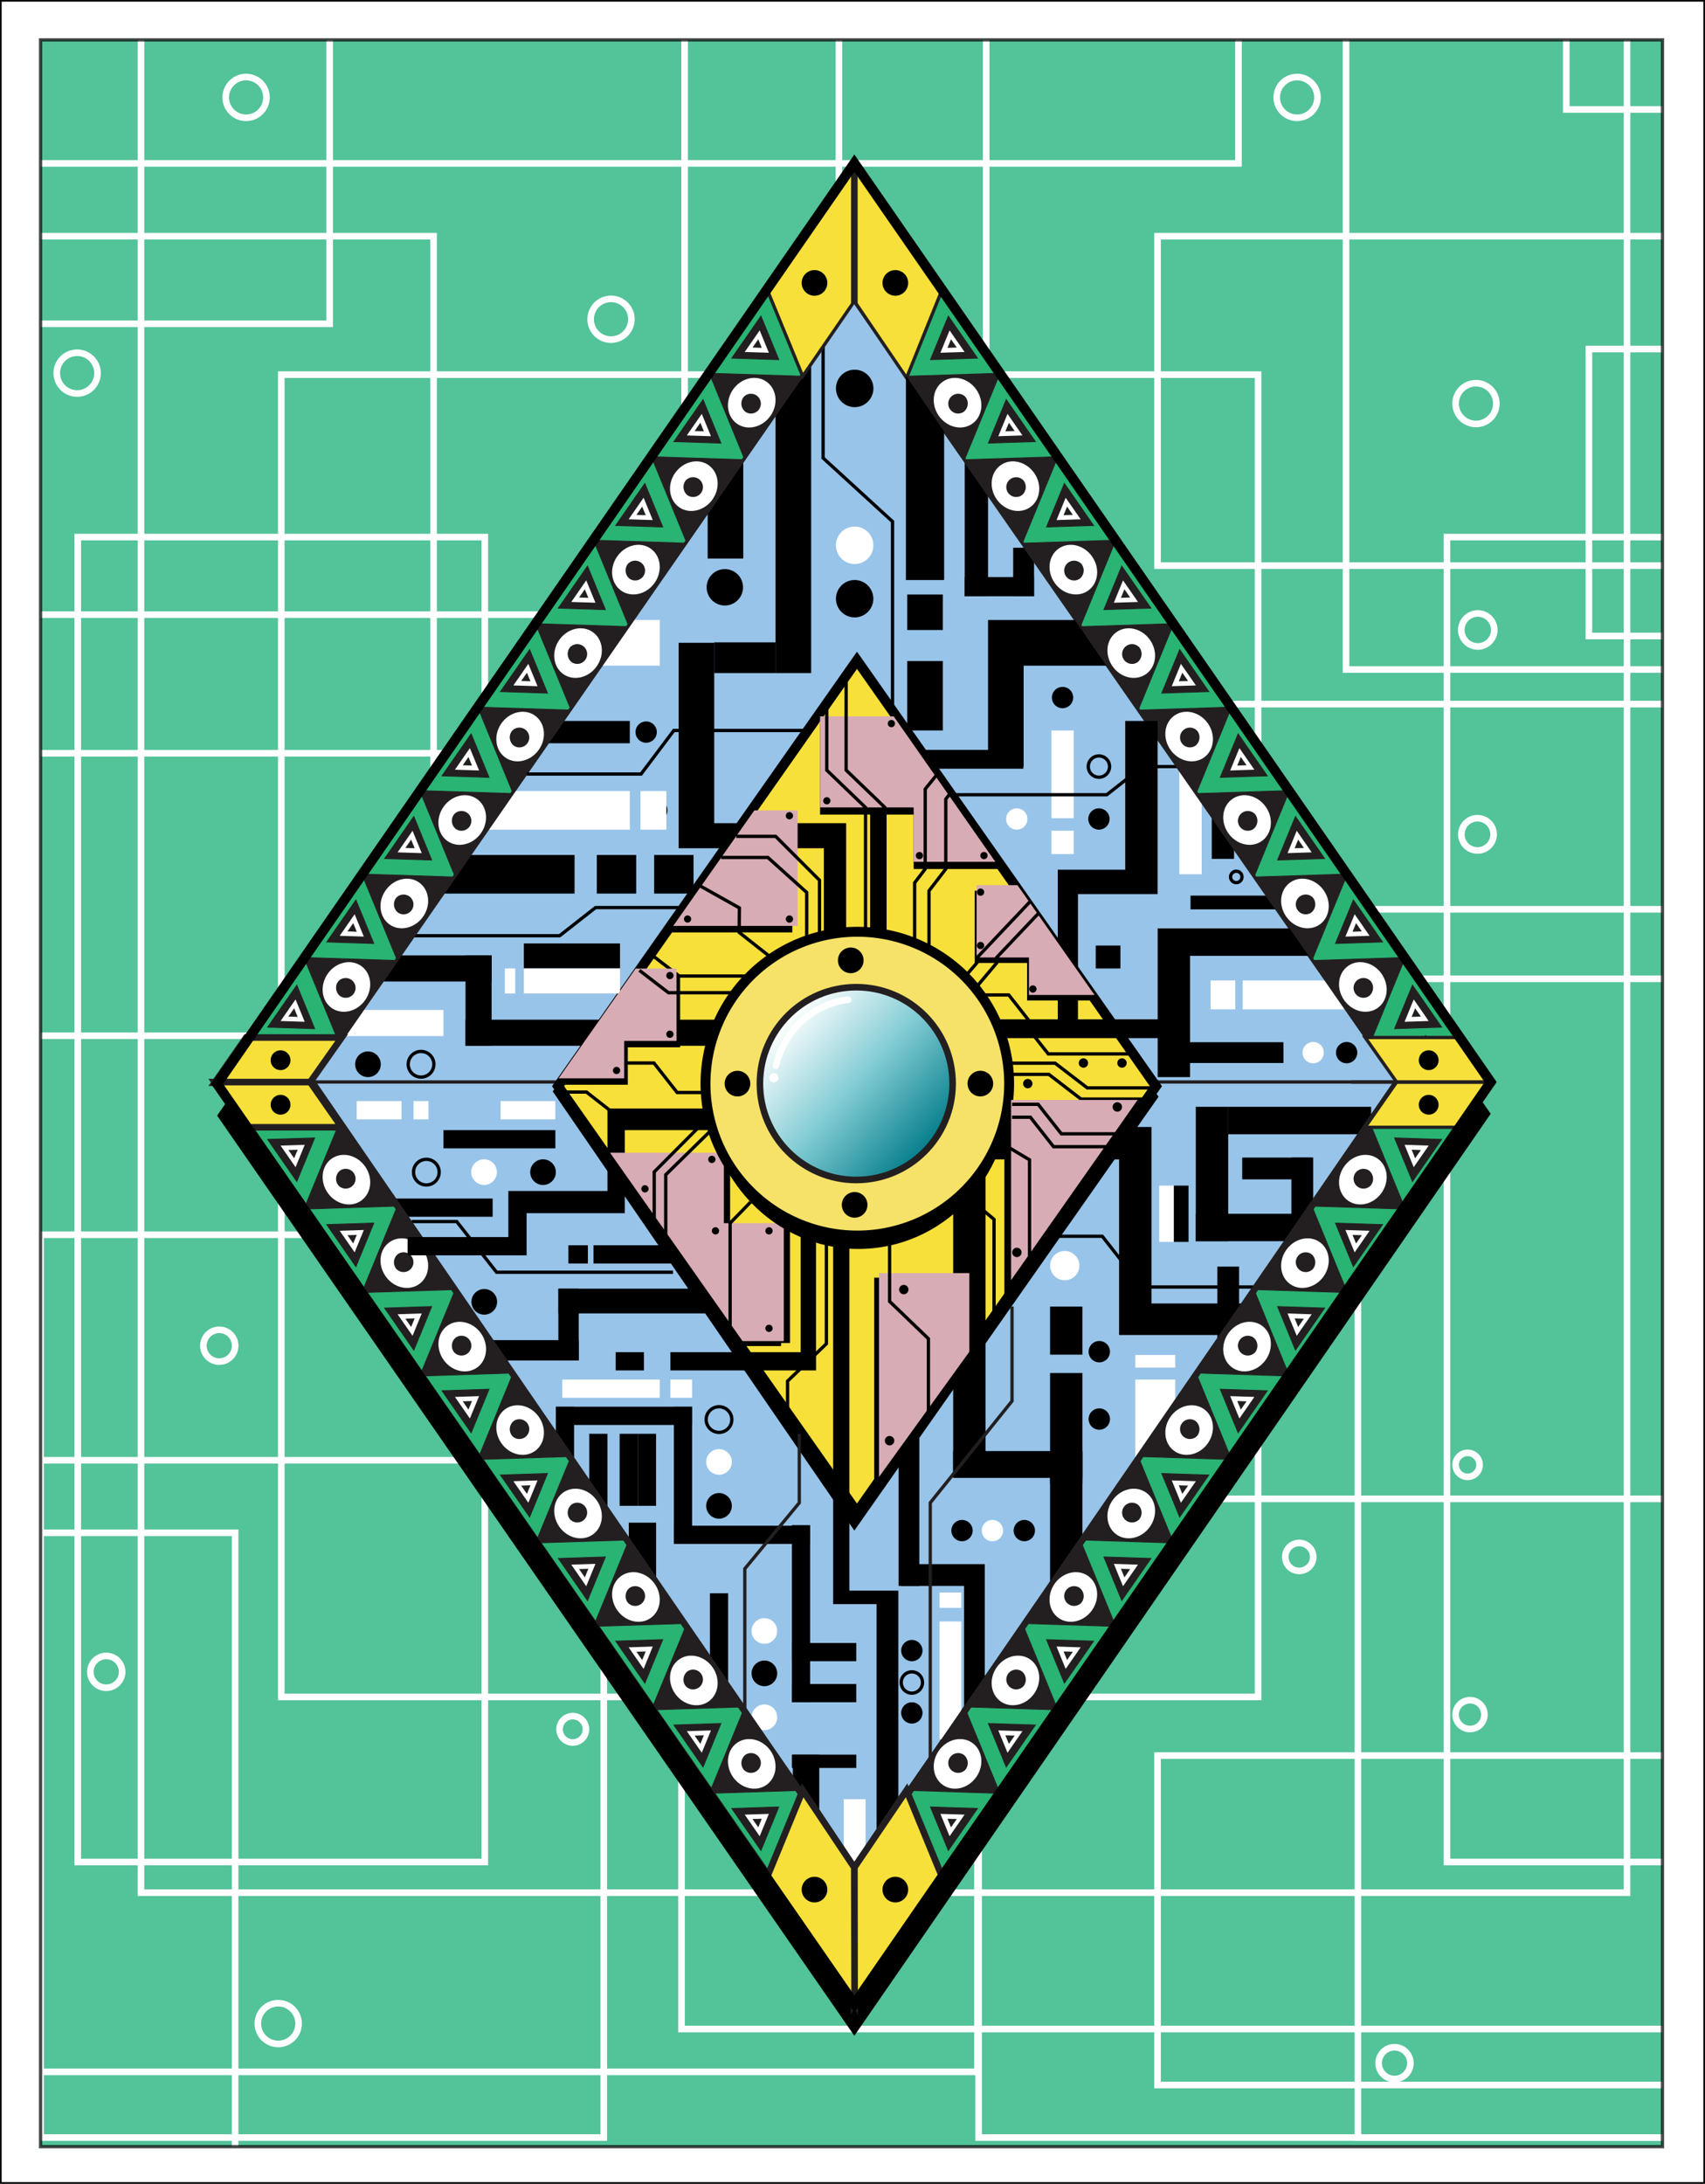 <svg id="Capa_1" data-name="Capa 1" xmlns="http://www.w3.org/2000/svg" xmlns:xlink="http://www.w3.org/1999/xlink" width="182.53mm" height="233.69mm" viewBox="0 0 517.4 662.42">
  <rect x="0" y="0" width="517.4" height="662.42" fill="#333333" stroke="none"/>
  <defs>
    <style>
      .cls-1, .cls-3 {
        fill: #0aaa6e;
      }

      .cls-1, .cls-11, .cls-19, .cls-2, .cls-21, .cls-6, .cls-9 {
        stroke: #000;
      }

      .cls-1, .cls-11, .cls-12, .cls-13, .cls-15, .cls-16, .cls-17, .cls-18, .cls-19, .cls-2, .cls-21, .cls-22, .cls-23, .cls-5, .cls-6, .cls-8, .cls-9 {
        stroke-miterlimit: 10;
      }

      .cls-1, .cls-3, .cls-6 {
        opacity: 0.7;
      }

      .cls-10, .cls-2 {
        fill: #fff;
      }

      .cls-4 {
        clip-path: url(#clip-path);
      }

      .cls-11, .cls-18, .cls-19, .cls-23, .cls-5, .cls-6, .cls-8 {
        fill: none;
      }

      .cls-23, .cls-5 {
        stroke: #fff;
      }

      .cls-15, .cls-17, .cls-18, .cls-22, .cls-23, .cls-5 {
        stroke-width: 2px;
      }

      .cls-7 {
        fill: #98c4e9;
      }

      .cls-12, .cls-13, .cls-15, .cls-16, .cls-17, .cls-18, .cls-22, .cls-8 {
        stroke: #231f20;
      }

      .cls-16, .cls-17, .cls-9 {
        fill: #f7e03a;
      }

      .cls-19, .cls-21, .cls-9 {
        stroke-width: 3px;
      }

      .cls-12, .cls-15 {
        fill: #29b473;
      }

      .cls-13, .cls-14 {
        fill: #231f20;
      }

      .cls-13 {
        stroke-width: 0.25px;
      }

      .cls-20 {
        fill: #d8acb4;
      }

      .cls-21 {
        fill: #f6e268;
      }

      .cls-22 {
        fill: url(#linear-gradient);
      }

      .cls-23 {
        stroke-linecap: round;
      }
    </style>
    <clipPath id="clip-path">
      <rect class="cls-1" x="12.31" y="12.09" width="492.2" height="639.07"/>
    </clipPath>
    <linearGradient id="linear-gradient" x1="238.11" y1="309.13" x2="281.56" y2="348.26" gradientUnits="userSpaceOnUse">
      <stop offset="0" stop-color="#fff"/>
      <stop offset="0.49" stop-color="#84cdd5"/>
      <stop offset="1" stop-color="#057e8b"/>
    </linearGradient>
  </defs>
  <rect class="cls-2" width="517.4" height="662.42"/>
  <g>
    <rect class="cls-3" x="12.31" y="12.09" width="492.2" height="639.07"/>
    <g class="cls-4">
      <g>
        <rect class="cls-5" x="-195.66" y="-14.03" width="403.41" height="242.52"/>
        <rect class="cls-5" x="-271.84" y="71.66" width="403.41" height="242.52"/>
        <rect class="cls-5" x="12.31" y="374.54" width="170.91" height="273.85"/>
        <rect class="cls-5" x="-271.84" y="464.95" width="343.19" height="242.52"/>
        <rect class="cls-5" x="-299.36" y="5.89" width="399.4" height="92.32"/>
        <rect class="cls-5" x="-23.57" y="-73.48" width="399.4" height="123.05"/>
        <rect class="cls-5" x="408.47" y="-23.9" width="314.23" height="226.99"/>
        <rect class="cls-5" x="475.3" y="10.47" width="314.24" height="22.74"/>
        <rect class="cls-5" x="-59.64" y="-35.65" width="314.23" height="478.61"/>
        <rect class="cls-5" x="-19.8" y="186.44" width="316.43" height="442.03"/>
        <rect class="cls-5" x="85.36" y="113.64" width="296.41" height="401.11"/>
        <rect class="cls-5" x="42.78" y="-51.56" width="450.95" height="625.68"/>
        <rect class="cls-5" x="296.97" y="275.82" width="314.23" height="372.57"/>
        <rect class="cls-5" x="206.81" y="213.58" width="314.23" height="401.89"/>
        <rect class="cls-5" x="412.07" y="296.9" width="123.52" height="351.49"/>
        <rect class="cls-5" x="23.6" y="162.92" width="123.52" height="401.9"/>
        <rect class="cls-5" x="299.27" y="10.47" width="333.16" height="444.17"/>
        <rect class="cls-5" x="351.27" y="71.66" width="387.03" height="99.92"/>
        <rect class="cls-5" x="351.27" y="532.53" width="387.03" height="99.92"/>
        <rect class="cls-5" x="482.17" y="105.87" width="314.23" height="87.05"/>
        <rect class="cls-5" x="439.09" y="162.92" width="314.23" height="401.89"/>
      </g>
    </g>
    <rect class="cls-6" x="12.31" y="12.09" width="492.2" height="639.07"/>
  </g>
  <path class="cls-5" d="M454.08,122.42a6.18,6.18,0,1,1-6.18-6.18A6.18,6.18,0,0,1,454.08,122.42Z"/>
  <path class="cls-5" d="M399.8,29.55a6.18,6.18,0,1,1-6.17-6.18A6.18,6.18,0,0,1,399.8,29.55Z"/>
  <path class="cls-5" d="M453.45,191.09a5,5,0,1,1-5-5A5,5,0,0,1,453.45,191.09Z"/>
  <path class="cls-5" d="M29.59,113.22A6.18,6.18,0,1,1,23.41,107,6.18,6.18,0,0,1,29.59,113.22Z"/>
  <path class="cls-5" d="M177.81,524.56a4,4,0,1,1-4-4A4,4,0,0,1,177.81,524.56Z"/>
  <path class="cls-5" d="M37.06,507.13a4.82,4.82,0,1,1-4.81-4.82A4.81,4.81,0,0,1,37.06,507.13Z"/>
  <path class="cls-5" d="M71.36,408.2a4.82,4.82,0,1,1-4.82-4.82A4.82,4.82,0,0,1,71.36,408.2Z"/>
  <path class="cls-5" d="M428,625.77A4.82,4.82,0,1,1,423.2,621,4.82,4.82,0,0,1,428,625.77Z"/>
  <path class="cls-5" d="M191.6,96.83a6.18,6.18,0,1,1-6.17-6.17A6.17,6.17,0,0,1,191.6,96.83Z"/>
  <path class="cls-5" d="M80.86,29.55a6.18,6.18,0,1,1-6.18-6.18A6.18,6.18,0,0,1,80.86,29.55Z"/>
  <path class="cls-5" d="M453.25,253.09a4.89,4.89,0,1,1-4.88-4.89A4.88,4.88,0,0,1,453.25,253.09Z"/>
  <path class="cls-5" d="M449,444.34a3.64,3.64,0,1,1-3.64-3.64A3.64,3.64,0,0,1,449,444.34Z"/>
  <path class="cls-5" d="M398.51,472.27a4.24,4.24,0,1,1-4.24-4.24A4.24,4.24,0,0,1,398.51,472.27Z"/>
  <path class="cls-5" d="M450.46,520.09a4.37,4.37,0,1,1-4.37-4.36A4.37,4.37,0,0,1,450.46,520.09Z"/>
  <path class="cls-5" d="M90.61,613.82a6.18,6.18,0,1,1-6.18-6.18A6.18,6.18,0,0,1,90.61,613.82Z"/>
  <g>
    <polygon points="259.26 617.52 65.89 338.4 259.26 59.1 452.36 337.85 259.26 617.52"/>
    <polygon class="cls-7" points="259.21 91.92 424.04 327.56 259.27 565.62 259.27 568.03 94.66 327.47 259.21 91.92"/>
    <line class="cls-8" x1="65.16" y1="328.2" x2="453.45" y2="328.2"/>
    <polygon points="259.26 464.28 167.73 331.06 259.26 205.89 259.26 205.89 351.58 332.67 259.26 464.28 259.26 464.28"/>
    <polygon class="cls-9" points="260.06 458.68 169.35 329.49 260.06 200.29 260.06 200.29 350.78 329.49 260.06 458.68 260.06 458.68"/>
    <polygon points="299.83 180.87 292.75 180.87 292.75 137.93 299.83 148.11 299.83 180.87"/>
    <rect x="292.75" y="175.04" width="21.04" height="5.83"/>
    <rect x="307.46" y="166.15" width="6.34" height="14.72"/>
    <path d="M313.86,159.4a3.23,3.23,0,1,1-3.23-3.23A3.23,3.23,0,0,1,313.86,159.4Z"/>
    <path d="M225.48,178.14a5.52,5.52,0,1,1-5.52-5.51A5.52,5.52,0,0,1,225.48,178.14Z"/>
    <path d="M325.67,211.59a3.23,3.23,0,1,1-3.23-3.23A3.23,3.23,0,0,1,325.67,211.59Z"/>
    <path d="M336.71,248.44a3.23,3.23,0,1,1-3.23-3.24A3.23,3.23,0,0,1,336.71,248.44Z"/>
    <path class="cls-10" d="M311.78,248.44a3.23,3.23,0,1,1-3.23-3.24A3.23,3.23,0,0,1,311.78,248.44Z"/>
    <path class="cls-10" d="M401.73,319.3a3.23,3.23,0,1,1-3.23-3.23A3.23,3.23,0,0,1,401.73,319.3Z"/>
    <path d="M330.2,322.45a1.42,1.42,0,1,1-1.42-1.42A1.42,1.42,0,0,1,330.2,322.45Z"/>
    <path d="M313.31,328.7a1.42,1.42,0,1,1-2.84,0,1.42,1.42,0,0,1,2.84,0Z"/>
    <path d="M341.9,322.45a1.42,1.42,0,1,1-1.42-1.42A1.41,1.41,0,0,1,341.9,322.45Z"/>
    <path class="cls-10" d="M327.55,383.92a4.44,4.44,0,1,1-4.44-4.45A4.44,4.44,0,0,1,327.55,383.92Z"/>
    <path d="M336.83,410a3.24,3.24,0,1,1-3.24-3.23A3.23,3.23,0,0,1,336.83,410Z"/>
    <path d="M336.83,430.44a3.24,3.24,0,1,1-3.24-3.23A3.23,3.23,0,0,1,336.83,430.44Z"/>
    <path d="M295.16,464.28a3.23,3.23,0,1,1-3.23-3.23A3.23,3.23,0,0,1,295.16,464.28Z"/>
    <path class="cls-10" d="M304.39,464.28a3.23,3.23,0,1,1-3.23-3.23A3.23,3.23,0,0,1,304.39,464.28Z"/>
    <path d="M314.07,464.28a3.23,3.23,0,1,1-3.23-3.23A3.23,3.23,0,0,1,314.07,464.28Z"/>
    <path d="M276.71,516.36a3.23,3.23,0,1,1-3.23,3.23A3.23,3.23,0,0,1,276.71,516.36Z"/>
    <path class="cls-11" d="M276.71,507.13a3.23,3.23,0,1,1-3.23,3.23A3.23,3.23,0,0,1,276.71,507.13Z"/>
    <path d="M276.71,497.45a3.23,3.23,0,1,1-3.23,3.22A3.23,3.23,0,0,1,276.71,497.45Z"/>
    <path d="M411.88,319.3a3.23,3.23,0,1,1-3.23-3.23A3.23,3.23,0,0,1,411.88,319.3Z"/>
    <path class="cls-11" d="M336.71,232.54a3.23,3.23,0,1,1-3.23-3.24A3.23,3.23,0,0,1,336.71,232.54Z"/>
    <path class="cls-11" d="M376.89,266a1.73,1.73,0,1,1-1.72-1.73A1.72,1.72,0,0,1,376.89,266Z"/>
    <rect x="214.75" y="117.17" width="10.8" height="52.25"/>
    <rect x="275.31" y="180.34" width="10.8" height="10.76"/>
    <rect x="275.31" y="200.51" width="10.8" height="21.06"/>
    <rect x="235.35" y="91.04" width="10.8" height="113.13"/>
    <rect class="cls-10" x="319.06" y="221.58" width="6.77" height="26.62"/>
    <rect class="cls-10" x="319.06" y="251.99" width="6.77" height="7.07"/>
    <path d="M192.85,222.07a3.23,3.23,0,1,0,3.23-3.23A3.23,3.23,0,0,0,192.85,222.07Z"/>
    <path d="M196.08,245.81a3.23,3.23,0,1,0,3.23-3.23A3.23,3.23,0,0,0,196.08,245.81Z"/>
    <path class="cls-11" d="M123.88,322.83a3.89,3.89,0,1,0,3.89-3.89A3.89,3.89,0,0,0,123.88,322.83Z"/>
    <path class="cls-11" d="M125.49,355.55a3.89,3.89,0,1,0,3.89-3.89A3.89,3.89,0,0,0,125.49,355.55Z"/>
    <path class="cls-10" d="M143,355.55a3.89,3.89,0,1,0,3.89-3.89A3.89,3.89,0,0,0,143,355.55Z"/>
    <path d="M160.9,355.55a3.89,3.89,0,1,0,3.89-3.89A3.89,3.89,0,0,0,160.9,355.55Z"/>
    <path d="M143.07,394.84A3.89,3.89,0,1,0,147,391,3.89,3.89,0,0,0,143.07,394.84Z"/>
    <path class="cls-11" d="M214.3,430.6a3.89,3.89,0,1,0,3.89-3.89A3.89,3.89,0,0,0,214.3,430.6Z"/>
    <path class="cls-10" d="M214.3,443.45a3.89,3.89,0,1,0,3.89-3.89A3.89,3.89,0,0,0,214.3,443.45Z"/>
    <path d="M214.3,456.78a3.89,3.89,0,1,0,3.89-3.89A3.89,3.89,0,0,0,214.3,456.78Z"/>
    <path class="cls-10" d="M228.07,494.73a3.89,3.89,0,1,0,3.89-3.89A3.89,3.89,0,0,0,228.07,494.73Z"/>
    <circle cx="231.96" cy="507.59" r="3.89"/>
    <circle class="cls-10" cx="231.96" cy="520.91" r="3.89"/>
    <path d="M107.77,322.83a3.89,3.89,0,1,0,3.89-3.89A3.89,3.89,0,0,0,107.77,322.83Z"/>
    <rect class="cls-10" x="179.32" y="188.06" width="20.89" height="13.86"/>
    <rect x="157.6" y="218.69" width="33.52" height="6.77"/>
    <rect class="cls-10" x="136.31" y="239.96" width="54.81" height="11.71"/>
    <rect class="cls-10" x="194.36" y="239.96" width="7.85" height="11.71"/>
    <rect x="119.55" y="259.34" width="54.81" height="11.71"/>
    <rect x="94.38" y="289.81" width="54.81" height="7.91"/>
    <rect class="cls-10" x="100.45" y="306.36" width="34.12" height="7.91"/>
    <rect class="cls-10" x="151.91" y="334" width="16.61" height="5.53"/>
    <rect class="cls-10" x="125.49" y="334" width="4.54" height="5.53"/>
    <rect class="cls-10" x="108.25" y="334" width="13.59" height="5.53"/>
    <rect x="134.58" y="342.81" width="33.95" height="5.53"/>
    <rect x="115.55" y="363.56" width="33.95" height="5.53"/>
    <rect x="180.11" y="377.73" width="25.68" height="5.53"/>
    <rect x="172.49" y="377.73" width="5.91" height="5.53"/>
    <rect x="178.8" y="434.92" width="5.53" height="33.06"/>
    <rect x="215.42" y="483.3" width="5.53" height="33.06"/>
    <rect x="190.81" y="461.88" width="8.3" height="33.06"/>
    <rect x="188.04" y="434.92" width="5.53" height="21.85"/>
    <rect x="193.57" y="434.92" width="5.53" height="21.85"/>
    <rect x="168.68" y="426.71" width="41.35" height="5.53"/>
    <rect x="240.31" y="498.37" width="19.53" height="5.53"/>
    <rect x="240.31" y="532.24" width="19.53" height="4.04"/>
    <rect x="240.31" y="510.82" width="19.53" height="5.53"/>
    <rect x="204.49" y="462.8" width="41.35" height="5.53"/>
    <rect x="168.68" y="426.71" width="5.53" height="18.6"/>
    <rect x="204.49" y="426.71" width="5.53" height="41.27"/>
    <rect x="240.31" y="462.63" width="5.53" height="53.72"/>
    <rect x="240.59" y="532.24" width="8.02" height="24.82"/>
    <rect class="cls-10" x="170.64" y="418.47" width="29.57" height="5.53"/>
    <rect class="cls-10" x="203.43" y="418.47" width="6.59" height="5.53"/>
    <polygon points="214.42 398.41 211.78 390.9 169.44 390.9 169.44 398.41 214.42 398.41"/>
    <rect x="135.3" y="406.51" width="40.31" height="6.18"/>
    <rect x="169.44" y="390.9" width="6.18" height="21.78"/>
    <rect x="141.27" y="289.82" width="7.91" height="27.4"/>
    <rect x="141.27" y="309.31" width="83.89" height="7.91"/>
    <rect x="158.96" y="286.18" width="29.19" height="7.59"/>
    <rect class="cls-10" x="158.96" y="293.77" width="29.19" height="7.59"/>
    <rect class="cls-10" x="153.2" y="293.77" width="3.14" height="7.59"/>
    <rect x="181.11" y="259.34" width="11.95" height="11.71"/>
    <rect x="198.51" y="259.34" width="11.95" height="11.71"/>
    <polygon class="cls-10" points="364.66 265.19 357.89 265.19 357.89 231.68 364.66 241.35 364.66 265.19"/>
    <polygon points="374.49 260.52 367.72 260.52 367.72 245.21 374.49 255.09 374.49 260.52"/>
    <rect x="318.65" y="416.49" width="9.83" height="33.53"/>
    <rect x="318.65" y="396.32" width="9.83" height="14.59"/>
    <rect x="272.7" y="435.91" width="6.29" height="45.16"/>
    <rect x="292.56" y="480.24" width="6.29" height="54.16"/>
    <rect x="318.65" y="440.21" width="9.83" height="57.24"/>
    <rect x="289.25" y="440.16" width="39.23" height="8.14"/>
    <rect class="cls-10" x="344.52" y="418.47" width="12.12" height="26.61"/>
    <rect class="cls-10" x="344.52" y="411.01" width="12.12" height="3.83"/>
    <rect x="362.88" y="335.73" width="9.83" height="40.78"/>
    <rect x="372.71" y="335.73" width="43.37" height="8.33"/>
    <rect x="362.88" y="368.17" width="43.37" height="8.33"/>
    <polygon points="387.06 275.84 361.28 275.84 361.28 271.67 384.26 271.67 387.06 275.84"/>
    <rect x="332.51" y="286.81" width="7.49" height="6.96"/>
    <rect class="cls-10" x="367.36" y="297.41" width="7.49" height="8.76"/>
    <polygon class="cls-10" points="410.15 306.18 377.1 306.18 377.1 297.41 403.33 297.41 410.15 306.18"/>
    <rect x="391.89" y="351.13" width="6.61" height="25.37"/>
    <rect class="cls-10" x="351.77" y="359.64" width="4.44" height="17.07"/>
    <rect x="356.22" y="359.64" width="4.45" height="17.07"/>
    <rect x="369.4" y="384.21" width="6.61" height="28.71"/>
    <rect class="cls-10" x="285.11" y="491.85" width="6.61" height="35.73"/>
    <rect class="cls-10" x="285.11" y="483.07" width="6.61" height="4.65"/>
    <rect class="cls-10" x="256.05" y="545.76" width="6.61" height="35.73"/>
    <rect x="273.48" y="474.46" width="25.37" height="6.61"/>
    <rect x="376.96" y="351.13" width="21.12" height="6.61"/>
    <polyline class="cls-11" points="305.77 322.5 320.19 322.5 329.94 329.99 348.94 329.99"/>
    <polyline class="cls-11" points="305.77 325.89 318.29 325.89 328.04 333.39 347.04 333.39"/>
    <polyline class="cls-11" points="250.78 368.02 250.78 407.6 239 418.93 239 428.98"/>
    <polyline class="cls-11" points="289.08 359.28 301.65 369.88 301.65 400.51"/>
    <polyline class="cls-11" points="298.18 301.8 306.12 301.8 313.15 310.74 336.81 310.74"/>
    <polyline class="cls-11" points="320.84 375 334.49 375 346.59 390.39 387.29 390.39"/>
    <polyline class="cls-11" points="124.93 370.53 138.59 370.53 150.69 385.92 204.23 385.92"/>
    <polyline class="cls-11" points="303.13 310.74 311.06 310.74 318.1 319.69 343.09 319.69"/>
    <polyline class="cls-11" points="186.21 304.32 188.47 304.32 195.51 313.27 216.48 313.27"/>
    <polyline class="cls-11" points="170.03 331.26 177.97 331.26 185.01 336.76 215.52 336.76"/>
    <polyline class="cls-11" points="122.5 283.84 169.82 283.84 180.73 275.3 205.94 275.3"/>
    <polyline class="cls-11" points="288.53 241.08 335.84 241.08 346.75 232.54 357.17 232.54"/>
    <polygon points="184.3 351.15 218.86 351.15 218.86 372.53 237.03 372.53 237.03 408.31 224.52 408.31 184.3 351.15"/>
    <polygon points="304.52 263.6 277.26 263.6 277.26 247.1 248.86 247.1 248.86 219.48 273.54 219.48 304.52 263.6"/>
    <polygon points="265.28 449.38 265.28 387.55 292.7 387.55 292.7 411.39 265.28 449.38"/>
    <polyline points="304.79 394.15 304.79 333.79 346.56 333.79"/>
    <polygon points="309.94 270.18 295.8 270.18 295.8 292.11 311.68 292.11 311.68 303.47 333.32 303.47 309.94 270.18"/>
    <polygon points="202.69 282.83 240.43 282.83 240.43 247.78 227.3 247.78 202.69 282.83"/>
    <polygon points="187.01 350.23 221.56 350.23 221.56 371.61 239.74 371.61 239.74 407.38 227.22 407.38 187.01 350.23"/>
    <polyline class="cls-11" points="249.78 102.55 249.78 138.93 270.85 158.21 270.85 216.26"/>
    <g>
      <polygon class="cls-12" points="259.52 49.92 244.81 70.68 433.45 341.85 452.8 328.42 259.52 49.92"/>
      <polygon class="cls-13" points="433.25 341.99 444.02 315.76 415.68 316.67 433.25 341.99"/>
      <path class="cls-10" d="M436.85,320.73c-2.45-3.53-7-4.62-10.15-2.43s-3.71,6.82-1.26,10.36,7,4.62,10.15,2.43S439.3,324.27,436.85,320.73Z"/>
      <path class="cls-14" d="M433.61,323a3,3,0,1,0-.55,4.48A3.19,3.19,0,0,0,433.61,323Z"/>
      <polygon class="cls-13" points="415.68 316.67 426.45 290.44 398.1 291.36 415.68 316.67"/>
      <path class="cls-10" d="M419.28,295.42c-2.45-3.54-7-4.63-10.15-2.44s-3.72,6.82-1.26,10.36,7,4.62,10.15,2.44S421.73,299,419.28,295.42Z"/>
      <path class="cls-14" d="M416,297.67a3,3,0,1,0-.55,4.47A3.2,3.2,0,0,0,416,297.67Z"/>
      <polygon class="cls-13" points="398.1 291.36 408.87 265.13 380.53 266.04 398.1 291.36"/>
      <polygon class="cls-13" points="270.38 70.82 264.95 84.03 279.23 83.57 270.38 70.82"/>
      <polygon class="cls-10" points="270.76 75.15 267.98 81.93 275.31 81.69 270.76 75.15"/>
      <polygon class="cls-14" points="271.19 77.84 270.12 80.44 272.94 80.35 271.19 77.84"/>
      <polygon class="cls-13" points="287.78 95.89 282.36 109.1 296.63 108.64 287.78 95.89"/>
      <polygon class="cls-10" points="288.16 100.22 285.38 107 292.71 106.77 288.16 100.22"/>
      <polygon class="cls-14" points="288.59 102.91 287.52 105.51 290.34 105.42 288.59 102.91"/>
      <polygon class="cls-13" points="305.35 121.21 299.93 134.42 314.2 133.96 305.35 121.21"/>
      <polygon class="cls-10" points="305.74 125.54 302.95 132.32 310.28 132.08 305.74 125.54"/>
      <polygon class="cls-14" points="306.16 128.23 305.09 130.83 307.91 130.74 306.16 128.23"/>
      <polygon class="cls-13" points="323 146.65 317.58 159.86 331.86 159.4 323 146.65"/>
      <polygon class="cls-10" points="323.39 150.98 320.61 157.76 327.94 157.52 323.39 150.98"/>
      <polygon class="cls-14" points="323.82 153.67 322.75 156.27 325.56 156.18 323.82 153.67"/>
      <polygon class="cls-13" points="340.41 171.72 334.99 184.93 349.26 184.47 340.41 171.72"/>
      <polygon class="cls-10" points="340.79 176.05 338.01 182.83 345.34 182.6 340.79 176.05"/>
      <polygon class="cls-14" points="341.22 178.74 340.15 181.34 342.96 181.25 341.22 178.74"/>
      <polygon class="cls-13" points="357.98 197.04 352.56 210.25 366.83 209.79 357.98 197.04"/>
      <polygon class="cls-10" points="358.36 201.37 355.58 208.15 362.91 207.91 358.36 201.37"/>
      <polygon class="cls-14" points="358.79 204.06 357.72 206.66 360.54 206.57 358.79 204.06"/>
      <polygon class="cls-13" points="375.72 222.6 370.3 235.81 384.57 235.35 375.72 222.6"/>
      <polygon class="cls-10" points="376.11 226.93 373.32 233.71 380.65 233.47 376.11 226.93"/>
      <polygon class="cls-14" points="376.53 229.62 375.46 232.22 378.28 232.13 376.53 229.62"/>
      <polygon class="cls-13" points="393.12 247.67 387.7 260.88 401.97 260.43 393.12 247.67"/>
      <polygon class="cls-10" points="393.51 252 390.72 258.79 398.05 258.55 393.51 252"/>
      <polygon class="cls-14" points="393.94 254.69 392.87 257.3 395.68 257.21 393.94 254.69"/>
      <polygon class="cls-13" points="410.69 272.99 405.27 286.2 419.54 285.74 410.69 272.99"/>
      <polygon class="cls-10" points="411.08 277.32 408.29 284.1 415.62 283.87 411.08 277.32"/>
      <polygon class="cls-14" points="411.51 280.01 410.44 282.62 413.25 282.52 411.51 280.01"/>
      <polygon class="cls-13" points="428.63 298.83 423.2 312.04 437.48 311.58 428.63 298.83"/>
      <polygon class="cls-10" points="429.01 303.16 426.23 309.94 433.55 309.71 429.01 303.16"/>
      <polygon class="cls-14" points="429.44 305.85 428.37 308.46 431.18 308.36 429.44 305.85"/>
      <path class="cls-10" d="M401.71,270.1c-2.45-3.53-7-4.63-10.15-2.44s-3.72,6.83-1.26,10.36,7,4.62,10.14,2.44S404.16,273.63,401.71,270.1Z"/>
      <path class="cls-14" d="M398.47,272.35a3,3,0,1,0-.55,4.47A3.2,3.2,0,0,0,398.47,272.35Z"/>
      <polygon class="cls-13" points="380.53 266.04 391.3 239.81 362.96 240.72 380.53 266.04"/>
      <path class="cls-10" d="M384.14,244.78c-2.45-3.53-7-4.63-10.15-2.44s-3.72,6.83-1.27,10.36,7,4.63,10.15,2.44S386.59,248.31,384.14,244.78Z"/>
      <path class="cls-14" d="M380.9,247a3,3,0,1,0-.55,4.48A3.2,3.2,0,0,0,380.9,247Z"/>
      <polygon class="cls-13" points="362.96 240.72 373.73 214.49 345.39 215.4 362.96 240.72"/>
      <path class="cls-10" d="M366.57,219.46c-2.46-3.53-7-4.62-10.15-2.43s-3.72,6.82-1.27,10.35,7,4.63,10.15,2.44S369,223,366.57,219.46Z"/>
      <path class="cls-14" d="M363.33,221.71a3,3,0,1,0-.55,4.48A3.21,3.21,0,0,0,363.33,221.71Z"/>
      <polygon class="cls-13" points="345.39 215.4 356.16 189.17 327.82 190.09 345.39 215.4"/>
      <path class="cls-10" d="M349,194.14c-2.46-3.53-7-4.62-10.15-2.43s-3.72,6.82-1.27,10.36,7,4.62,10.15,2.43S351.45,197.68,349,194.14Z"/>
      <path class="cls-14" d="M345.76,196.39a3,3,0,1,0-.55,4.48A3.22,3.22,0,0,0,345.76,196.39Z"/>
      <polygon class="cls-13" points="327.82 190.09 338.59 163.85 310.25 164.77 327.82 190.09"/>
      <path class="cls-10" d="M331.42,168.83c-2.45-3.54-7-4.63-10.14-2.44s-3.72,6.82-1.27,10.36,7,4.62,10.15,2.44S333.88,172.36,331.42,168.83Z"/>
      <path class="cls-14" d="M328.18,171.08a3,3,0,1,0-.54,4.47A3.2,3.2,0,0,0,328.18,171.08Z"/>
      <polygon class="cls-13" points="310.25 164.77 321.02 138.54 292.68 139.45 310.25 164.77"/>
      <path class="cls-10" d="M313.85,143.51c-2.45-3.53-7-4.63-10.14-2.44s-3.72,6.83-1.27,10.36,7,4.63,10.15,2.44S316.31,147,313.85,143.51Z"/>
      <path class="cls-14" d="M310.61,145.76a3,3,0,1,0-.54,4.47A3.19,3.19,0,0,0,310.61,145.76Z"/>
      <polygon class="cls-13" points="292.68 139.45 303.45 113.22 275.11 114.13 292.68 139.45"/>
      <path class="cls-10" d="M296.28,118.19c-2.45-3.53-7-4.62-10.15-2.44s-3.71,6.83-1.26,10.36,7,4.63,10.15,2.44S298.73,121.72,296.28,118.19Z"/>
      <path class="cls-14" d="M293,120.44a3,3,0,1,0-.55,4.48A3.19,3.19,0,0,0,293,120.44Z"/>
      <polygon class="cls-13" points="275.11 114.13 285.88 87.9 257.54 88.81 275.11 114.13"/>
      <path class="cls-10" d="M278.71,92.87c-2.45-3.53-7-4.62-10.15-2.43s-3.72,6.82-1.26,10.36,7,4.62,10.15,2.43S281.16,96.41,278.71,92.87Z"/>
      <path class="cls-14" d="M275.47,95.12a3,3,0,1,0-.55,4.48A3.19,3.19,0,0,0,275.47,95.12Z"/>
      <polygon class="cls-13" points="257.54 88.81 268.3 62.58 244.62 70.82 257.54 88.81"/>
      <path class="cls-10" d="M261.14,67.56c-2.45-3.54-7-4.63-10.15-2.44s-3.72,6.82-1.26,10.36,7,4.62,10.14,2.44S263.59,71.09,261.14,67.56Z"/>
      <path class="cls-14" d="M257.9,69.8a3,3,0,1,0-.55,4.48A3.21,3.21,0,0,0,257.9,69.8Z"/>
    </g>
    <g>
      <polygon class="cls-12" points="259.18 49.92 273.58 70.3 85.25 341.85 65.89 328.42 259.18 49.92"/>
      <polygon class="cls-13" points="85.45 341.99 74.68 315.76 103.02 316.67 85.45 341.99"/>
      <path class="cls-10" d="M81.84,320.73c2.46-3.53,7-4.62,10.15-2.43s3.72,6.82,1.27,10.36-7,4.62-10.15,2.43S79.39,324.27,81.84,320.73Z"/>
      <path class="cls-14" d="M85.08,323a3,3,0,1,1,.55,4.48A3.21,3.21,0,0,1,85.08,323Z"/>
      <polygon class="cls-13" points="103.02 316.67 92.25 290.44 120.59 291.36 103.02 316.67"/>
      <path class="cls-10" d="M99.41,295.42c2.46-3.54,7-4.63,10.15-2.44s3.72,6.82,1.27,10.36-7,4.62-10.15,2.44S97,299,99.41,295.42Z"/>
      <path class="cls-14" d="M102.66,297.67a3,3,0,1,1,.54,4.47A3.2,3.2,0,0,1,102.66,297.67Z"/>
      <polygon class="cls-13" points="120.59 291.36 109.82 265.13 138.16 266.04 120.59 291.36"/>
      <polygon class="cls-13" points="248.32 70.82 253.74 84.03 239.47 83.57 248.32 70.82"/>
      <polygon class="cls-10" points="247.93 75.15 250.72 81.93 243.39 81.69 247.93 75.15"/>
      <polygon class="cls-14" points="247.5 77.84 248.57 80.44 245.76 80.35 247.5 77.84"/>
      <polygon class="cls-13" points="230.92 95.89 236.34 109.1 222.07 108.64 230.92 95.89"/>
      <polygon class="cls-10" points="230.53 100.22 233.32 107 225.99 106.77 230.53 100.22"/>
      <polygon class="cls-14" points="230.1 102.91 231.17 105.51 228.36 105.42 230.1 102.91"/>
      <polygon class="cls-13" points="213.35 121.21 218.77 134.42 204.5 133.96 213.35 121.21"/>
      <polygon class="cls-10" points="212.96 125.54 215.75 132.32 208.42 132.08 212.96 125.54"/>
      <polygon class="cls-14" points="212.53 128.23 213.6 130.83 210.79 130.74 212.53 128.23"/>
      <polygon class="cls-13" points="195.69 146.65 201.11 159.86 186.84 159.4 195.69 146.65"/>
      <polygon class="cls-10" points="195.31 150.98 198.09 157.76 190.76 157.52 195.31 150.98"/>
      <polygon class="cls-14" points="194.88 153.67 195.95 156.27 193.13 156.18 194.88 153.67"/>
      <polygon class="cls-13" points="178.29 171.72 183.71 184.93 169.44 184.47 178.29 171.72"/>
      <polygon class="cls-10" points="177.9 176.05 180.69 182.83 173.36 182.6 177.9 176.05"/>
      <polygon class="cls-14" points="177.47 178.74 178.54 181.34 175.73 181.25 177.47 178.74"/>
      <polygon class="cls-13" points="160.72 197.04 166.14 210.25 151.87 209.79 160.72 197.04"/>
      <polygon class="cls-10" points="160.33 201.37 163.12 208.15 155.79 207.91 160.33 201.37"/>
      <polygon class="cls-14" points="159.91 204.06 160.97 206.66 158.16 206.57 159.91 204.06"/>
      <polygon class="cls-13" points="142.98 222.6 148.4 235.81 134.13 235.35 142.98 222.6"/>
      <polygon class="cls-10" points="142.59 226.93 145.38 233.71 138.05 233.47 142.59 226.93"/>
      <polygon class="cls-14" points="142.16 229.62 143.23 232.22 140.42 232.13 142.16 229.62"/>
      <polygon class="cls-13" points="125.58 247.67 131 260.88 116.73 260.43 125.58 247.67"/>
      <polygon class="cls-10" points="125.19 252 127.98 258.79 120.65 258.55 125.19 252"/>
      <polygon class="cls-14" points="124.76 254.69 125.83 257.3 123.02 257.21 124.76 254.69"/>
      <polygon class="cls-13" points="108 272.99 113.43 286.2 99.16 285.74 108 272.99"/>
      <polygon class="cls-10" points="107.62 277.32 110.41 284.1 103.08 283.87 107.62 277.32"/>
      <polygon class="cls-14" points="107.19 280.01 108.26 282.62 105.45 282.52 107.19 280.01"/>
      <polygon class="cls-13" points="90.07 298.83 95.49 312.04 81.22 311.58 90.07 298.83"/>
      <polygon class="cls-10" points="89.69 303.16 92.47 309.94 85.14 309.71 89.69 303.16"/>
      <polygon class="cls-14" points="89.26 305.85 90.33 308.46 87.51 308.36 89.26 305.85"/>
      <path class="cls-10" d="M117,270.1c2.45-3.53,7-4.63,10.14-2.44s3.72,6.83,1.27,10.36-7,4.62-10.15,2.44S114.53,273.63,117,270.1Z"/>
      <path class="cls-14" d="M120.23,272.35a3,3,0,1,1,.54,4.47A3.19,3.19,0,0,1,120.23,272.35Z"/>
      <polygon class="cls-13" points="138.16 266.04 127.39 239.81 155.73 240.72 138.16 266.04"/>
      <path class="cls-10" d="M134.56,244.78c2.45-3.53,7-4.63,10.15-2.44s3.71,6.83,1.26,10.36-7,4.63-10.15,2.44S132.11,248.31,134.56,244.78Z"/>
      <path class="cls-14" d="M137.8,247a3,3,0,1,1,.55,4.48A3.19,3.19,0,0,1,137.8,247Z"/>
      <polygon class="cls-13" points="155.73 240.72 144.97 214.49 173.31 215.4 155.73 240.72"/>
      <path class="cls-10" d="M152.13,219.46c2.45-3.53,7-4.62,10.15-2.43s3.71,6.82,1.26,10.35-7,4.63-10.14,2.44S149.68,223,152.13,219.46Z"/>
      <path class="cls-14" d="M155.37,221.71a3,3,0,1,1,.55,4.48A3.2,3.2,0,0,1,155.37,221.71Z"/>
      <polygon class="cls-13" points="173.31 215.4 162.53 189.17 190.88 190.09 173.31 215.4"/>
      <path class="cls-10" d="M169.7,194.14c2.45-3.53,7-4.62,10.15-2.43s3.72,6.82,1.26,10.36-7,4.62-10.14,2.43S167.25,197.68,169.7,194.14Z"/>
      <path class="cls-14" d="M172.94,196.39a3,3,0,1,1,.55,4.48A3.21,3.21,0,0,1,172.94,196.39Z"/>
      <polygon class="cls-13" points="190.88 190.09 180.11 163.85 208.45 164.77 190.88 190.09"/>
      <path class="cls-10" d="M187.27,168.83c2.45-3.54,7-4.63,10.15-2.44s3.72,6.82,1.27,10.36-7,4.62-10.15,2.44S184.82,172.36,187.27,168.83Z"/>
      <path class="cls-14" d="M190.51,171.08a3,3,0,1,1,.55,4.47A3.21,3.21,0,0,1,190.51,171.08Z"/>
      <polygon class="cls-13" points="208.45 164.77 197.68 138.54 226.02 139.45 208.45 164.77"/>
      <path class="cls-10" d="M204.84,143.51c2.45-3.53,7-4.63,10.15-2.44s3.72,6.83,1.27,10.36-7,4.63-10.15,2.44S202.39,147,204.84,143.51Z"/>
      <path class="cls-14" d="M208.08,145.76a3,3,0,1,1,.55,4.47A3.2,3.2,0,0,1,208.08,145.76Z"/>
      <polygon class="cls-13" points="226.02 139.45 215.25 113.22 243.59 114.13 226.02 139.45"/>
      <path class="cls-10" d="M222.41,118.19c2.46-3.53,7-4.62,10.15-2.44s3.72,6.83,1.27,10.36-7,4.63-10.15,2.44S220,121.72,222.41,118.19Z"/>
      <path class="cls-14" d="M225.65,120.44a3,3,0,1,1,.55,4.48A3.2,3.2,0,0,1,225.65,120.44Z"/>
      <polygon class="cls-13" points="243.59 114.13 232.82 87.9 261.16 88.81 243.59 114.13"/>
      <path class="cls-10" d="M240,92.87c2.46-3.53,7-4.62,10.15-2.43s3.72,6.82,1.27,10.36-7,4.62-10.15,2.43S237.53,96.41,240,92.87Z"/>
      <path class="cls-14" d="M243.23,95.12a3,3,0,1,1,.54,4.48A3.19,3.19,0,0,1,243.23,95.12Z"/>
      <polygon class="cls-13" points="261.16 88.81 250.39 62.58 273.78 70.43 261.16 88.81"/>
      <path class="cls-10" d="M257.56,67.56c2.45-3.54,7-4.63,10.14-2.44s3.72,6.82,1.27,10.36-7,4.62-10.15,2.44S255.1,71.09,257.56,67.56Z"/>
      <path class="cls-14" d="M260.8,69.8a3,3,0,1,1,.55,4.48A3.2,3.2,0,0,1,260.8,69.8Z"/>
    </g>
    <g>
      <polygon class="cls-15" points="259.82 607.28 273.41 588.08 85.89 315.35 66.54 328.79 259.82 607.28"/>
      <polygon class="cls-13" points="85.45 315.21 74.68 341.45 103.02 340.53 85.45 315.21"/>
      <path class="cls-10" d="M81.84,336.47c2.46,3.54,7,4.63,10.15,2.44s3.72-6.82,1.27-10.36-7-4.62-10.15-2.43S79.39,332.94,81.84,336.47Z"/>
      <path class="cls-14" d="M85.08,334.22a3,3,0,1,0,.55-4.47A3.21,3.21,0,0,0,85.08,334.22Z"/>
      <polygon class="cls-13" points="103.02 340.53 92.25 366.76 120.59 365.85 103.02 340.53"/>
      <path class="cls-10" d="M99.41,361.79c2.46,3.53,7,4.63,10.15,2.44s3.72-6.83,1.27-10.36-7-4.62-10.15-2.44S97,358.26,99.41,361.79Z"/>
      <path class="cls-14" d="M102.66,359.54a3,3,0,1,0,.54-4.47A3.19,3.19,0,0,0,102.66,359.54Z"/>
      <polygon class="cls-13" points="120.59 365.85 109.82 392.08 138.16 391.17 120.59 365.85"/>
      <polygon class="cls-13" points="248.32 586.39 253.74 573.18 239.47 573.64 248.32 586.39"/>
      <polygon class="cls-10" points="247.93 582.06 250.72 575.28 243.39 575.51 247.93 582.06"/>
      <polygon class="cls-14" points="247.5 579.37 248.57 576.77 245.76 576.86 247.5 579.37"/>
      <polygon class="cls-13" points="230.92 561.31 236.34 548.11 222.07 548.57 230.92 561.31"/>
      <polygon class="cls-10" points="230.53 556.99 233.32 550.21 225.99 550.44 230.53 556.99"/>
      <polygon class="cls-14" points="230.1 554.29 231.17 551.69 228.36 551.78 230.1 554.29"/>
      <polygon class="cls-13" points="213.35 536 218.77 522.79 204.5 523.25 213.35 536"/>
      <polygon class="cls-10" points="212.96 531.67 215.75 524.89 208.42 525.12 212.96 531.67"/>
      <polygon class="cls-14" points="212.53 528.98 213.6 526.38 210.79 526.47 212.53 528.98"/>
      <polygon class="cls-13" points="195.69 510.56 201.11 497.35 186.84 497.81 195.69 510.56"/>
      <polygon class="cls-10" points="195.31 506.23 198.09 499.45 190.76 499.69 195.31 506.23"/>
      <polygon class="cls-14" points="194.88 503.54 195.95 500.94 193.13 501.03 194.88 503.54"/>
      <polygon class="cls-13" points="178.29 485.49 183.71 472.27 169.44 472.73 178.29 485.49"/>
      <polygon class="cls-10" points="177.9 481.16 180.69 474.38 173.36 474.61 177.9 481.16"/>
      <polygon class="cls-14" points="177.47 478.47 178.54 475.86 175.73 475.95 177.47 478.47"/>
      <polygon class="cls-13" points="160.72 460.17 166.14 446.96 151.87 447.42 160.72 460.17"/>
      <polygon class="cls-10" points="160.33 455.84 163.12 449.06 155.79 449.3 160.33 455.84"/>
      <polygon class="cls-14" points="159.91 453.15 160.97 450.55 158.16 450.64 159.91 453.15"/>
      <polygon class="cls-13" points="142.98 434.61 148.4 421.4 134.13 421.86 142.98 434.61"/>
      <polygon class="cls-10" points="142.59 430.27 145.38 423.5 138.05 423.73 142.59 430.27"/>
      <polygon class="cls-14" points="142.16 427.58 143.23 424.98 140.42 425.07 142.16 427.58"/>
      <polygon class="cls-13" points="125.58 409.53 131 396.32 116.73 396.78 125.58 409.53"/>
      <polygon class="cls-10" points="125.19 405.2 127.98 398.42 120.65 398.66 125.19 405.2"/>
      <polygon class="cls-14" points="124.76 402.51 125.83 399.91 123.02 400 124.76 402.51"/>
      <polygon class="cls-13" points="108 384.21 113.43 371 99.16 371.46 108 384.21"/>
      <polygon class="cls-10" points="107.62 379.88 110.41 373.1 103.08 373.34 107.62 379.88"/>
      <polygon class="cls-14" points="107.19 377.19 108.26 374.59 105.45 374.68 107.19 377.19"/>
      <polygon class="cls-13" points="90.07 358.37 95.49 345.17 81.22 345.62 90.07 358.37"/>
      <polygon class="cls-10" points="89.69 354.05 92.47 347.26 85.14 347.5 89.69 354.05"/>
      <polygon class="cls-14" points="89.26 351.35 90.33 348.75 87.51 348.84 89.26 351.35"/>
      <path class="cls-10" d="M117,387.11c2.45,3.53,7,4.62,10.14,2.44s3.72-6.83,1.27-10.36-7-4.63-10.15-2.44S114.53,383.57,117,387.11Z"/>
      <path class="cls-14" d="M120.23,384.86a3,3,0,1,0,.54-4.47A3.19,3.19,0,0,0,120.23,384.86Z"/>
      <polygon class="cls-13" points="138.16 391.17 127.39 417.4 155.73 416.49 138.16 391.17"/>
      <path class="cls-10" d="M134.56,412.43c2.45,3.53,7,4.62,10.15,2.44S148.42,408,146,404.5s-7-4.62-10.15-2.43S132.11,408.89,134.56,412.43Z"/>
      <path class="cls-14" d="M137.8,410.18a3,3,0,1,0,.55-4.48A3.19,3.19,0,0,0,137.8,410.18Z"/>
      <polygon class="cls-13" points="155.73 416.49 144.97 442.72 173.31 441.81 155.73 416.49"/>
      <path class="cls-10" d="M152.13,437.75c2.45,3.53,7,4.62,10.15,2.43s3.71-6.82,1.26-10.36-7-4.62-10.14-2.43S149.68,434.21,152.13,437.75Z"/>
      <path class="cls-14" d="M155.37,435.5a3,3,0,1,0,.55-4.48A3.21,3.21,0,0,0,155.37,435.5Z"/>
      <polygon class="cls-13" points="173.31 441.81 162.53 468.03 190.88 467.12 173.31 441.81"/>
      <path class="cls-10" d="M169.7,463.06c2.45,3.54,7,4.63,10.15,2.44s3.72-6.82,1.26-10.36-7-4.62-10.14-2.44S167.25,459.53,169.7,463.06Z"/>
      <path class="cls-14" d="M172.94,460.81a3,3,0,1,0,.55-4.47A3.21,3.21,0,0,0,172.94,460.81Z"/>
      <polygon class="cls-13" points="190.88 467.12 180.11 493.35 208.45 492.44 190.88 467.12"/>
      <path class="cls-10" d="M187.27,488.38c2.45,3.53,7,4.62,10.15,2.44s3.72-6.83,1.27-10.36-7-4.63-10.15-2.44S184.82,484.85,187.27,488.38Z"/>
      <path class="cls-14" d="M190.51,486.13a3,3,0,1,0,.55-4.47A3.2,3.2,0,0,0,190.51,486.13Z"/>
      <polygon class="cls-13" points="208.45 492.44 197.68 518.67 226.02 517.76 208.45 492.44"/>
      <path class="cls-10" d="M204.84,513.7c2.45,3.53,7,4.62,10.15,2.44s3.72-6.83,1.27-10.36-7-4.63-10.15-2.44S202.39,510.16,204.84,513.7Z"/>
      <path class="cls-14" d="M208.08,511.45a3,3,0,1,0,.55-4.48A3.2,3.2,0,0,0,208.08,511.45Z"/>
      <polygon class="cls-13" points="226.02 517.76 215.25 543.99 243.59 543.07 226.02 517.76"/>
      <path class="cls-10" d="M222.41,539c2.46,3.54,7,4.63,10.15,2.44s3.72-6.82,1.27-10.36-7-4.62-10.15-2.43S220,535.48,222.41,539Z"/>
      <path class="cls-14" d="M225.65,536.77a3,3,0,1,0,.55-4.48A3.22,3.22,0,0,0,225.65,536.77Z"/>
      <polygon class="cls-13" points="243.59 543.07 232.82 569.31 261.16 568.39 243.59 543.07"/>
      <path class="cls-10" d="M240,564.33c2.46,3.54,7,4.63,10.15,2.44s3.72-6.82,1.27-10.36-7-4.62-10.15-2.44S237.53,560.8,240,564.33Z"/>
      <path class="cls-14" d="M243.23,562.08a3,3,0,1,0,.54-4.47A3.2,3.2,0,0,0,243.23,562.08Z"/>
      <polygon class="cls-13" points="261.16 568.39 250.39 594.62 272.96 587.94 261.16 568.39"/>
      <path class="cls-10" d="M257.56,589.65c2.45,3.53,7,4.63,10.14,2.44s3.72-6.83,1.27-10.36-7-4.62-10.15-2.44S255.1,586.12,257.56,589.65Z"/>
      <path class="cls-14" d="M260.8,587.4a3,3,0,1,0,.55-4.47A3.2,3.2,0,0,0,260.8,587.4Z"/>
    </g>
    <rect x="289.25" y="354.58" width="9.83" height="93.44"/>
    <rect x="203.43" y="410.16" width="44.21" height="5.53"/>
    <rect x="186.84" y="410.16" width="8.57" height="5.53"/>
    <rect x="242.96" y="373.43" width="4.67" height="37.05"/>
    <polygon points="310.63 188.06 299.83 188.06 299.83 227.46 268.26 227.46 268.26 227.44 264.05 227.44 264.05 227.46 264.05 233.18 264.05 283.34 268.26 283.34 268.26 233.18 310.55 233.18 310.55 232.54 310.63 232.54 310.63 201.92 335.73 201.92 326.15 188.06 310.63 188.06"/>
    <polygon points="397.13 289.95 391.32 281.62 361.14 281.62 354.34 281.62 351.31 281.62 351.31 309.18 327.12 309.18 327.12 271.21 341.46 271.21 351.29 271.21 351.29 218.69 341.46 218.69 341.46 263.8 327.12 263.8 320.99 263.8 320.99 271.21 320.99 309.18 292.7 309.18 292.7 314.9 320.99 314.9 327.12 314.9 351.31 314.9 351.31 326.72 361.14 326.72 361.14 322.45 389.48 322.45 389.48 316.14 361.14 316.14 361.14 289.95 397.13 289.95"/>
    <path d="M239,278.77a1.1,1.1,0,1,1-1.09-1.09A1.09,1.09,0,0,1,239,278.77Z"/>
    <path d="M207,278.77a1.1,1.1,0,1,1-1.1-1.09A1.1,1.1,0,0,1,207,278.77Z"/>
    <path d="M187.31,351.68a1.1,1.1,0,1,1-1.1-1.09A1.1,1.1,0,0,1,187.31,351.68Z"/>
    <path d="M310,379.08a1.42,1.42,0,1,1-1.42-1.42A1.42,1.42,0,0,1,310,379.08Z"/>
    <rect x="216.74" y="194.85" width="18.61" height="9.32"/>
    <polygon points="257.75 482.5 257.75 375.46 252.83 375.46 252.83 482.5 252.83 486.59 266.01 486.59 266.01 558.38 272.62 558.38 272.62 486.59 272.62 482.5 257.75 482.5"/>
    <polygon points="349.43 395.39 349.43 351.68 349.43 341.91 349.43 341.85 292.19 341.85 292.19 351.68 339.6 351.68 339.6 395.39 339.6 404.95 349.43 404.95 382.2 404.95 382.2 395.39 349.43 395.39"/>
    <g>
      <polygon class="cls-15" points="258.88 607.28 245.3 588.07 432.8 315.35 452.16 328.79 258.88 607.28"/>
      <polygon class="cls-13" points="433.25 315.21 444.02 341.45 415.68 340.53 433.25 315.21"/>
      <path class="cls-10" d="M436.85,336.47c-2.45,3.54-7,4.63-10.15,2.44s-3.71-6.82-1.26-10.36,7-4.62,10.15-2.43S439.3,332.94,436.85,336.47Z"/>
      <path class="cls-14" d="M433.61,334.22a3,3,0,1,1-.55-4.47A3.2,3.2,0,0,1,433.61,334.22Z"/>
      <polygon class="cls-13" points="415.68 340.53 426.45 366.76 398.1 365.85 415.68 340.53"/>
      <path class="cls-10" d="M419.28,361.79c-2.45,3.53-7,4.63-10.15,2.44s-3.72-6.83-1.26-10.36,7-4.62,10.15-2.44S421.73,358.26,419.28,361.79Z"/>
      <path class="cls-14" d="M416,359.54a3,3,0,1,1-.55-4.47A3.19,3.19,0,0,1,416,359.54Z"/>
      <polygon class="cls-13" points="398.1 365.85 408.87 392.08 380.53 391.17 398.1 365.85"/>
      <polygon class="cls-13" points="270.38 586.39 264.95 573.18 279.23 573.64 270.38 586.39"/>
      <polygon class="cls-10" points="270.76 582.06 267.98 575.28 275.31 575.51 270.76 582.06"/>
      <polygon class="cls-14" points="271.19 579.37 270.12 576.77 272.94 576.86 271.19 579.37"/>
      <polygon class="cls-13" points="287.78 561.31 282.36 548.11 296.63 548.57 287.78 561.31"/>
      <polygon class="cls-10" points="288.16 556.99 285.38 550.21 292.71 550.44 288.16 556.99"/>
      <polygon class="cls-14" points="288.59 554.3 287.52 551.69 290.34 551.78 288.59 554.3"/>
      <polygon class="cls-13" points="305.35 536 299.93 522.79 314.2 523.25 305.35 536"/>
      <polygon class="cls-10" points="305.74 531.67 302.95 524.89 310.28 525.12 305.74 531.67"/>
      <polygon class="cls-14" points="306.16 528.98 305.09 526.38 307.91 526.47 306.16 528.98"/>
      <polygon class="cls-13" points="323 510.56 317.58 497.35 331.86 497.81 323 510.56"/>
      <polygon class="cls-10" points="323.39 506.23 320.61 499.45 327.94 499.69 323.39 506.23"/>
      <polygon class="cls-14" points="323.82 503.54 322.75 500.94 325.56 501.03 323.82 503.54"/>
      <polygon class="cls-13" points="340.41 485.49 334.99 472.27 349.26 472.73 340.41 485.49"/>
      <polygon class="cls-10" points="340.79 481.16 338.01 474.38 345.34 474.61 340.79 481.16"/>
      <polygon class="cls-14" points="341.22 478.47 340.15 475.86 342.96 475.95 341.22 478.47"/>
      <polygon class="cls-13" points="357.98 460.17 352.56 446.96 366.83 447.42 357.98 460.17"/>
      <polygon class="cls-10" points="358.36 455.84 355.58 449.06 362.91 449.3 358.36 455.84"/>
      <polygon class="cls-14" points="358.79 453.15 357.72 450.55 360.54 450.64 358.79 453.15"/>
      <polygon class="cls-13" points="375.72 434.61 370.3 421.4 384.57 421.86 375.72 434.61"/>
      <polygon class="cls-10" points="376.11 430.28 373.32 423.5 380.65 423.73 376.11 430.28"/>
      <polygon class="cls-14" points="376.53 427.58 375.46 424.98 378.28 425.07 376.53 427.58"/>
      <polygon class="cls-13" points="393.12 409.53 387.7 396.32 401.97 396.78 393.12 409.53"/>
      <polygon class="cls-10" points="393.51 405.2 390.72 398.42 398.05 398.66 393.51 405.2"/>
      <polygon class="cls-14" points="393.94 402.51 392.87 399.91 395.68 400 393.94 402.51"/>
      <polygon class="cls-13" points="410.69 384.21 405.27 371.01 419.54 371.46 410.69 384.21"/>
      <polygon class="cls-10" points="411.08 379.89 408.29 373.1 415.62 373.34 411.08 379.89"/>
      <polygon class="cls-14" points="411.51 377.19 410.44 374.59 413.25 374.68 411.51 377.19"/>
      <polygon class="cls-13" points="428.63 358.37 423.2 345.17 437.48 345.62 428.63 358.37"/>
      <polygon class="cls-10" points="429.01 354.05 426.23 347.26 433.55 347.5 429.01 354.05"/>
      <polygon class="cls-14" points="429.44 351.35 428.37 348.75 431.18 348.84 429.44 351.35"/>
      <path class="cls-10" d="M401.71,387.11c-2.45,3.53-7,4.62-10.15,2.44s-3.72-6.83-1.26-10.36,7-4.63,10.14-2.44S404.16,383.58,401.71,387.11Z"/>
      <path class="cls-14" d="M398.47,384.86a3,3,0,1,1-.55-4.47A3.2,3.2,0,0,1,398.47,384.86Z"/>
      <polygon class="cls-13" points="380.53 391.17 391.3 417.4 362.96 416.49 380.53 391.17"/>
      <path class="cls-10" d="M384.14,412.43c-2.45,3.53-7,4.62-10.15,2.44s-3.72-6.83-1.27-10.37,7-4.62,10.15-2.43S386.59,408.89,384.14,412.43Z"/>
      <path class="cls-14" d="M380.9,410.18a3,3,0,1,1-.55-4.48A3.2,3.2,0,0,1,380.9,410.18Z"/>
      <polygon class="cls-13" points="362.96 416.49 373.73 442.72 345.39 441.81 362.96 416.49"/>
      <path class="cls-10" d="M366.57,437.75c-2.46,3.53-7,4.62-10.15,2.43s-3.72-6.82-1.27-10.36,7-4.62,10.15-2.43S369,434.21,366.57,437.75Z"/>
      <path class="cls-14" d="M363.33,435.5a3,3,0,1,1-.55-4.48A3.22,3.22,0,0,1,363.33,435.5Z"/>
      <polygon class="cls-13" points="345.39 441.81 356.16 468.04 327.82 467.12 345.39 441.81"/>
      <path class="cls-10" d="M349,463.06c-2.46,3.54-7,4.63-10.15,2.44s-3.72-6.82-1.27-10.36,7-4.62,10.15-2.44S351.45,459.53,349,463.06Z"/>
      <path class="cls-14" d="M345.76,460.81a3,3,0,1,1-.55-4.47A3.21,3.21,0,0,1,345.76,460.81Z"/>
      <polygon class="cls-13" points="327.82 467.12 338.59 493.35 310.25 492.44 327.82 467.12"/>
      <path class="cls-10" d="M331.42,488.38c-2.45,3.53-7,4.62-10.14,2.44S317.56,484,320,480.46s7-4.63,10.15-2.44S333.88,484.85,331.42,488.38Z"/>
      <path class="cls-14" d="M328.18,486.13a3,3,0,1,1-.54-4.47A3.19,3.19,0,0,1,328.18,486.13Z"/>
      <polygon class="cls-13" points="310.25 492.44 321.02 518.67 292.68 517.76 310.25 492.44"/>
      <path class="cls-10" d="M313.85,513.7c-2.45,3.53-7,4.62-10.14,2.44s-3.72-6.83-1.27-10.36,7-4.63,10.15-2.44S316.31,510.16,313.85,513.7Z"/>
      <path class="cls-14" d="M310.61,511.45a3,3,0,1,1-.54-4.48A3.19,3.19,0,0,1,310.61,511.45Z"/>
      <polygon class="cls-13" points="292.68 517.76 303.45 543.99 275.11 543.07 292.68 517.76"/>
      <path class="cls-10" d="M296.28,539c-2.45,3.54-7,4.63-10.15,2.44s-3.71-6.82-1.26-10.36,7-4.62,10.15-2.43S298.73,535.48,296.28,539Z"/>
      <path class="cls-14" d="M293,536.77a3,3,0,1,1-.55-4.48A3.2,3.2,0,0,1,293,536.77Z"/>
      <polygon class="cls-13" points="275.11 543.07 285.88 569.31 257.54 568.39 275.11 543.07"/>
      <path class="cls-10" d="M278.71,564.33c-2.45,3.54-7,4.63-10.15,2.44s-3.72-6.82-1.26-10.36,7-4.62,10.15-2.44S281.16,560.8,278.71,564.33Z"/>
      <path class="cls-14" d="M275.47,562.08a3,3,0,1,1-.55-4.47A3.2,3.2,0,0,1,275.47,562.08Z"/>
      <polygon class="cls-13" points="257.54 568.39 268.3 594.62 245.74 587.93 257.54 568.39"/>
      <path class="cls-10" d="M261.14,589.65c-2.45,3.53-7,4.63-10.15,2.44s-3.72-6.83-1.26-10.36,7-4.62,10.14-2.44S263.59,586.12,261.14,589.65Z"/>
      <path class="cls-14" d="M257.9,587.4a3,3,0,1,1-.55-4.47A3.21,3.21,0,0,1,257.9,587.4Z"/>
    </g>
    <polygon points="239.34 336.76 184.34 336.76 184.34 337.13 184.34 342.81 184.34 361.27 159.8 361.27 154.27 361.27 154.27 368 154.27 375.25 123.69 375.25 123.69 380.78 154.27 380.78 159.8 380.78 159.8 375.25 159.8 368 184.34 368 189.61 368 189.61 361.27 189.61 342.81 239.34 342.81 239.34 336.76"/>
    <polygon class="cls-16" points="452.8 328.42 423.96 328.42 414.27 314.71 443.24 314.71 452.8 328.42"/>
    <polygon class="cls-16" points="414.27 341.94 443.12 341.94 452.8 328.23 423.83 328.23 414.27 341.94"/>
    <polygon class="cls-17" points="65.16 328.42 94.01 328.42 103.69 314.71 74.72 314.71 65.16 328.42"/>
    <polygon class="cls-17" points="103.69 341.94 74.85 341.94 65.16 328.23 94.13 328.23 103.69 341.94"/>
    <polygon class="cls-16" points="259.35 49.92 259.27 91.35 243.59 114.13 232.82 87.9 259.35 49.92"/>
    <polygon class="cls-17" points="259.16 607.9 259.24 566.48 275.11 543.07 285.88 569.31 259.16 607.9"/>
    <polygon class="cls-17" points="243.59 543.07 232.82 569.31 259.35 607.9 259.24 566.48 243.59 543.07"/>
    <polygon points="216.74 249.7 216.74 194.99 205.94 194.99 205.94 249.7 205.94 255.09 205.94 257.3 250 257.3 250 292.68 256.77 292.68 256.77 260.49 256.77 259.16 256.77 249.7 216.74 249.7"/>
    <polygon class="cls-16" points="275.11 114.63 285.88 87.9 259.16 49.92 259.27 91.35 275.11 114.63"/>
    <line class="cls-18" x1="259.26" y1="92.28" x2="259.26" y2="49.92"/>
    <line class="cls-8" x1="94.58" y1="328.33" x2="65.16" y2="328.33"/>
    <line class="cls-8" x1="410.01" y1="328.23" x2="452.36" y2="328.23"/>
    <polygon class="cls-19" points="259.26 607.9 65.89 328.79 259.26 49.49 452.36 328.23 259.26 607.9"/>
    <path d="M271.7,81.93a3.89,3.89,0,1,1-3.89,3.89A3.89,3.89,0,0,1,271.7,81.93Z"/>
    <path d="M433.55,318.6a3,3,0,1,1-3,3A3,3,0,0,1,433.55,318.6Z"/>
    <path d="M433.55,332.11a3,3,0,1,1-3,3A3,3,0,0,1,433.55,332.11Z"/>
    <path d="M85.14,318.6a3,3,0,1,1-3,3A3,3,0,0,1,85.14,318.6Z"/>
    <path d="M85.14,332.11a3,3,0,1,1-3,3A3,3,0,0,1,85.14,332.11Z"/>
    <path d="M247.17,81.93a3.89,3.89,0,1,1-3.89,3.89A3.89,3.89,0,0,1,247.17,81.93Z"/>
    <path d="M271.7,569.29a3.89,3.89,0,1,1-3.89,3.89A3.89,3.89,0,0,1,271.7,569.29Z"/>
    <path d="M247.17,569.29a3.89,3.89,0,1,1-3.89,3.89A3.89,3.89,0,0,1,247.17,569.29Z"/>
    <polygon points="286.51 175.94 274.91 175.94 274.91 113.92 286.51 130.95 286.51 175.94"/>
    <polyline class="cls-8" points="242.55 434.92 242.55 455.85 226.02 475.86 226.02 523.18"/>
    <polyline class="cls-8" points="307.11 396.32 307.11 424.98 282.3 455.84 282.3 533.52"/>
    <path d="M259.35,175.94a5.67,5.67,0,1,1-5.67,5.67A5.67,5.67,0,0,1,259.35,175.94Z"/>
    <path class="cls-10" d="M259.35,159.73a5.68,5.68,0,1,1-5.67,5.67A5.67,5.67,0,0,1,259.35,159.73Z"/>
    <path d="M259.35,112.14a5.68,5.68,0,1,1-5.67,5.67A5.67,5.67,0,0,1,259.35,112.14Z"/>
    <polyline class="cls-11" points="159.85 234.79 194.54 234.79 204.48 221.58 246.4 221.58"/>
    <polygon class="cls-20" points="185.11 349.65 219.67 349.65 219.67 371.02 237.85 371.02 237.85 406.8 225.33 406.8 185.11 349.65"/>
    <polyline class="cls-11" points="215.28 338.65 198.53 355.48 198.53 372.3"/>
    <polyline class="cls-11" points="216.09 342.56 202.02 356.34 202.02 380.53"/>
    <path d="M217.12,351.68a1.1,1.1,0,1,1-1.09-1.09A1.09,1.09,0,0,1,217.12,351.68Z"/>
    <path d="M196.82,360.61a1.1,1.1,0,1,1-1.09-1.1A1.09,1.09,0,0,1,196.82,360.61Z"/>
    <path d="M234.46,373.36a1.1,1.1,0,1,1-1.09-1.1A1.09,1.09,0,0,1,234.46,373.36Z"/>
    <path d="M218.22,373.36a1.1,1.1,0,1,1-1.1-1.1A1.09,1.09,0,0,1,218.22,373.36Z"/>
    <path d="M234.46,402.93a1.1,1.1,0,1,1-1.09-1.1A1.09,1.09,0,0,1,234.46,402.93Z"/>
    <polyline class="cls-11" points="227.77 364.63 221.56 371.02 221.56 405.62"/>
    <ellipse cx="260.48" cy="330.83" rx="46.06" ry="48.02"/>
    <path class="cls-21" d="M306.23,328.7a46.07,46.07,0,1,1-46.06-46.06A46.07,46.07,0,0,1,306.23,328.7Z"/>
    <circle class="cls-22" cx="259.84" cy="328.69" r="29.24"/>
    <path d="M254.28,291.31a3.89,3.89,0,1,0,3.89-3.89A3.89,3.89,0,0,0,254.28,291.31Z"/>
    <path d="M255.46,365.48a3.89,3.89,0,1,0,3.89-3.89A3.89,3.89,0,0,0,255.46,365.48Z"/>
    <path class="cls-10" d="M233.4,326.92a1.41,1.41,0,1,0,1.41-1.41A1.41,1.41,0,0,0,233.4,326.92Z"/>
    <circle cx="297.5" cy="328.69" r="3.89"/>
    <path d="M219.9,328.69a3.89,3.89,0,1,0,3.89-3.88A3.89,3.89,0,0,0,219.9,328.69Z"/>
    <path class="cls-23" d="M257.38,303.26s-17,1.06-21.95,20"/>
    <polygon points="193.99 295.75 206.39 295.75 206.39 317.68 190.51 317.68 190.51 329.04 170.61 329.04 193.99 295.75"/>
    <polyline class="cls-11" points="197.47 289.43 206.11 296.07 227.66 296.07"/>
    <polyline class="cls-11" points="213.42 331.39 205.48 331.39 198.45 322.45 174.79 322.45"/>
    <polygon class="cls-20" points="192.89 293.8 205.29 293.8 205.29 315.74 189.42 315.74 189.42 327.09 169.52 327.09 192.89 293.8"/>
    <polyline class="cls-11" points="194.03 294.34 202.84 301.12 223.79 301.12"/>
    <path d="M202.19,295.92a1.1,1.1,0,1,0,1.1-1.1A1.09,1.09,0,0,0,202.19,295.92Z"/>
    <path d="M202.19,313.72a1.1,1.1,0,1,0,1.1-1.1A1.09,1.09,0,0,0,202.19,313.72Z"/>
    <path d="M186,324.71a1.1,1.1,0,1,0,1.1-1.1A1.09,1.09,0,0,0,186,324.71Z"/>
    <polygon class="cls-20" points="266.74 448.02 266.74 386.19 294.16 386.19 294.16 410.03 266.74 448.02"/>
    <polyline class="cls-11" points="269.95 373.36 269.95 394.75 281.74 406.08 281.74 429.6"/>
    <path d="M271.38,437a1.43,1.43,0,1,1-1.42-1.42A1.43,1.43,0,0,1,271.38,437Z"/>
    <path d="M275.68,391.17a1.42,1.42,0,1,1-1.42-1.42A1.42,1.42,0,0,1,275.68,391.17Z"/>
    <polyline class="cls-20" points="306.82 388.33 306.82 333.65 345.22 333.65"/>
    <polyline class="cls-11" points="307.11 338.89 312.68 338.89 319.71 347.84 337.65 347.84"/>
    <polyline class="cls-11" points="307.11 334.98 315.04 334.98 322.08 343.93 340.02 343.93"/>
    <polyline class="cls-11" points="301.96 345.58 312.42 351.81 312.42 368.17 312.42 382.96"/>
    <path d="M340.49,335.77a1.43,1.43,0,1,1-1.42-1.42A1.43,1.43,0,0,1,340.49,335.77Z"/>
    <path d="M310,379.9a1.42,1.42,0,1,1-1.42-1.42A1.42,1.42,0,0,1,310,379.9Z"/>
    <polygon class="cls-20" points="308.76 268.5 296.36 268.5 296.36 290.44 312.24 290.44 312.24 301.8 332.14 301.8 308.76 268.5"/>
    <polyline class="cls-11" points="296.73 298.89 302.44 292.11 302.44 290.44 315.22 276.96"/>
    <polyline class="cls-11" points="293.28 295.75 296.54 291.95 296.54 290.44 312.81 273.26"/>
    <path d="M298.66,270.62a1.1,1.1,0,1,1-1.1-1.1A1.09,1.09,0,0,1,298.66,270.62Z"/>
    <path d="M298.66,286.81a1.1,1.1,0,1,1-1.1-1.1A1.09,1.09,0,0,1,298.66,286.81Z"/>
    <path d="M314.54,300a1.1,1.1,0,1,1-1.09-1.1A1.09,1.09,0,0,1,314.54,300Z"/>
    <polygon class="cls-20" points="302.05 261.42 277.26 261.42 277.26 244.91 248.86 244.91 248.86 217.29 271.2 217.29 302.05 261.42"/>
    <polyline class="cls-11" points="250.88 212.22 250.88 233.61 262.66 244.95 262.66 282.64"/>
    <polyline class="cls-11" points="256.77 203.83 256.77 233.61 268.55 244.95 268.55 283.34"/>
    <polyline class="cls-11" points="277.55 285.61 277.55 267.79 280.76 263.6 280.77 261.42 280.77 239.35 284.46 234.79"/>
    <polyline class="cls-11" points="281.91 288.04 281.91 270.22 287 263.6 287.01 261.42 287.01 242.39 288.16 240.91"/>
    <path d="M280.11,259.53a1.1,1.1,0,1,1-1.09-1.1A1.09,1.09,0,0,1,280.11,259.53Z"/>
    <path d="M299.69,259.53a1.1,1.1,0,1,1-1.09-1.1A1.09,1.09,0,0,1,299.69,259.53Z"/>
    <path d="M271.6,219.48a1.1,1.1,0,1,1-1.1-1.09A1.1,1.1,0,0,1,271.6,219.48Z"/>
    <path d="M252,242.9a1.09,1.09,0,1,1-1.09-1.09A1.09,1.09,0,0,1,252,242.9Z"/>
    <polygon class="cls-20" points="204.3 280.86 242.04 280.86 242.04 245.81 228.91 245.81 204.3 280.86"/>
    <path d="M240.66,247.43a1.1,1.1,0,1,1-1.1-1.09A1.1,1.1,0,0,1,240.66,247.43Z"/>
    <path d="M240.66,278.77a1.1,1.1,0,1,1-1.1-1.09A1.1,1.1,0,0,1,240.66,278.77Z"/>
    <path d="M209.74,278.77a1.09,1.09,0,1,1-1.09-1.09A1.09,1.09,0,0,1,209.74,278.77Z"/>
    <polyline class="cls-11" points="218.87 260.11 233.03 260.11 244.81 270.72 244.81 285.15"/>
    <polyline class="cls-11" points="223.45 253.7 235.38 253.7 248.69 267.01 248.69 283.39"/>
    <polyline class="cls-11" points="212.06 268.5 224.37 275.4 224.32 280.94 224.31 282.83 234.98 291.24"/>
  </g>
</svg>

